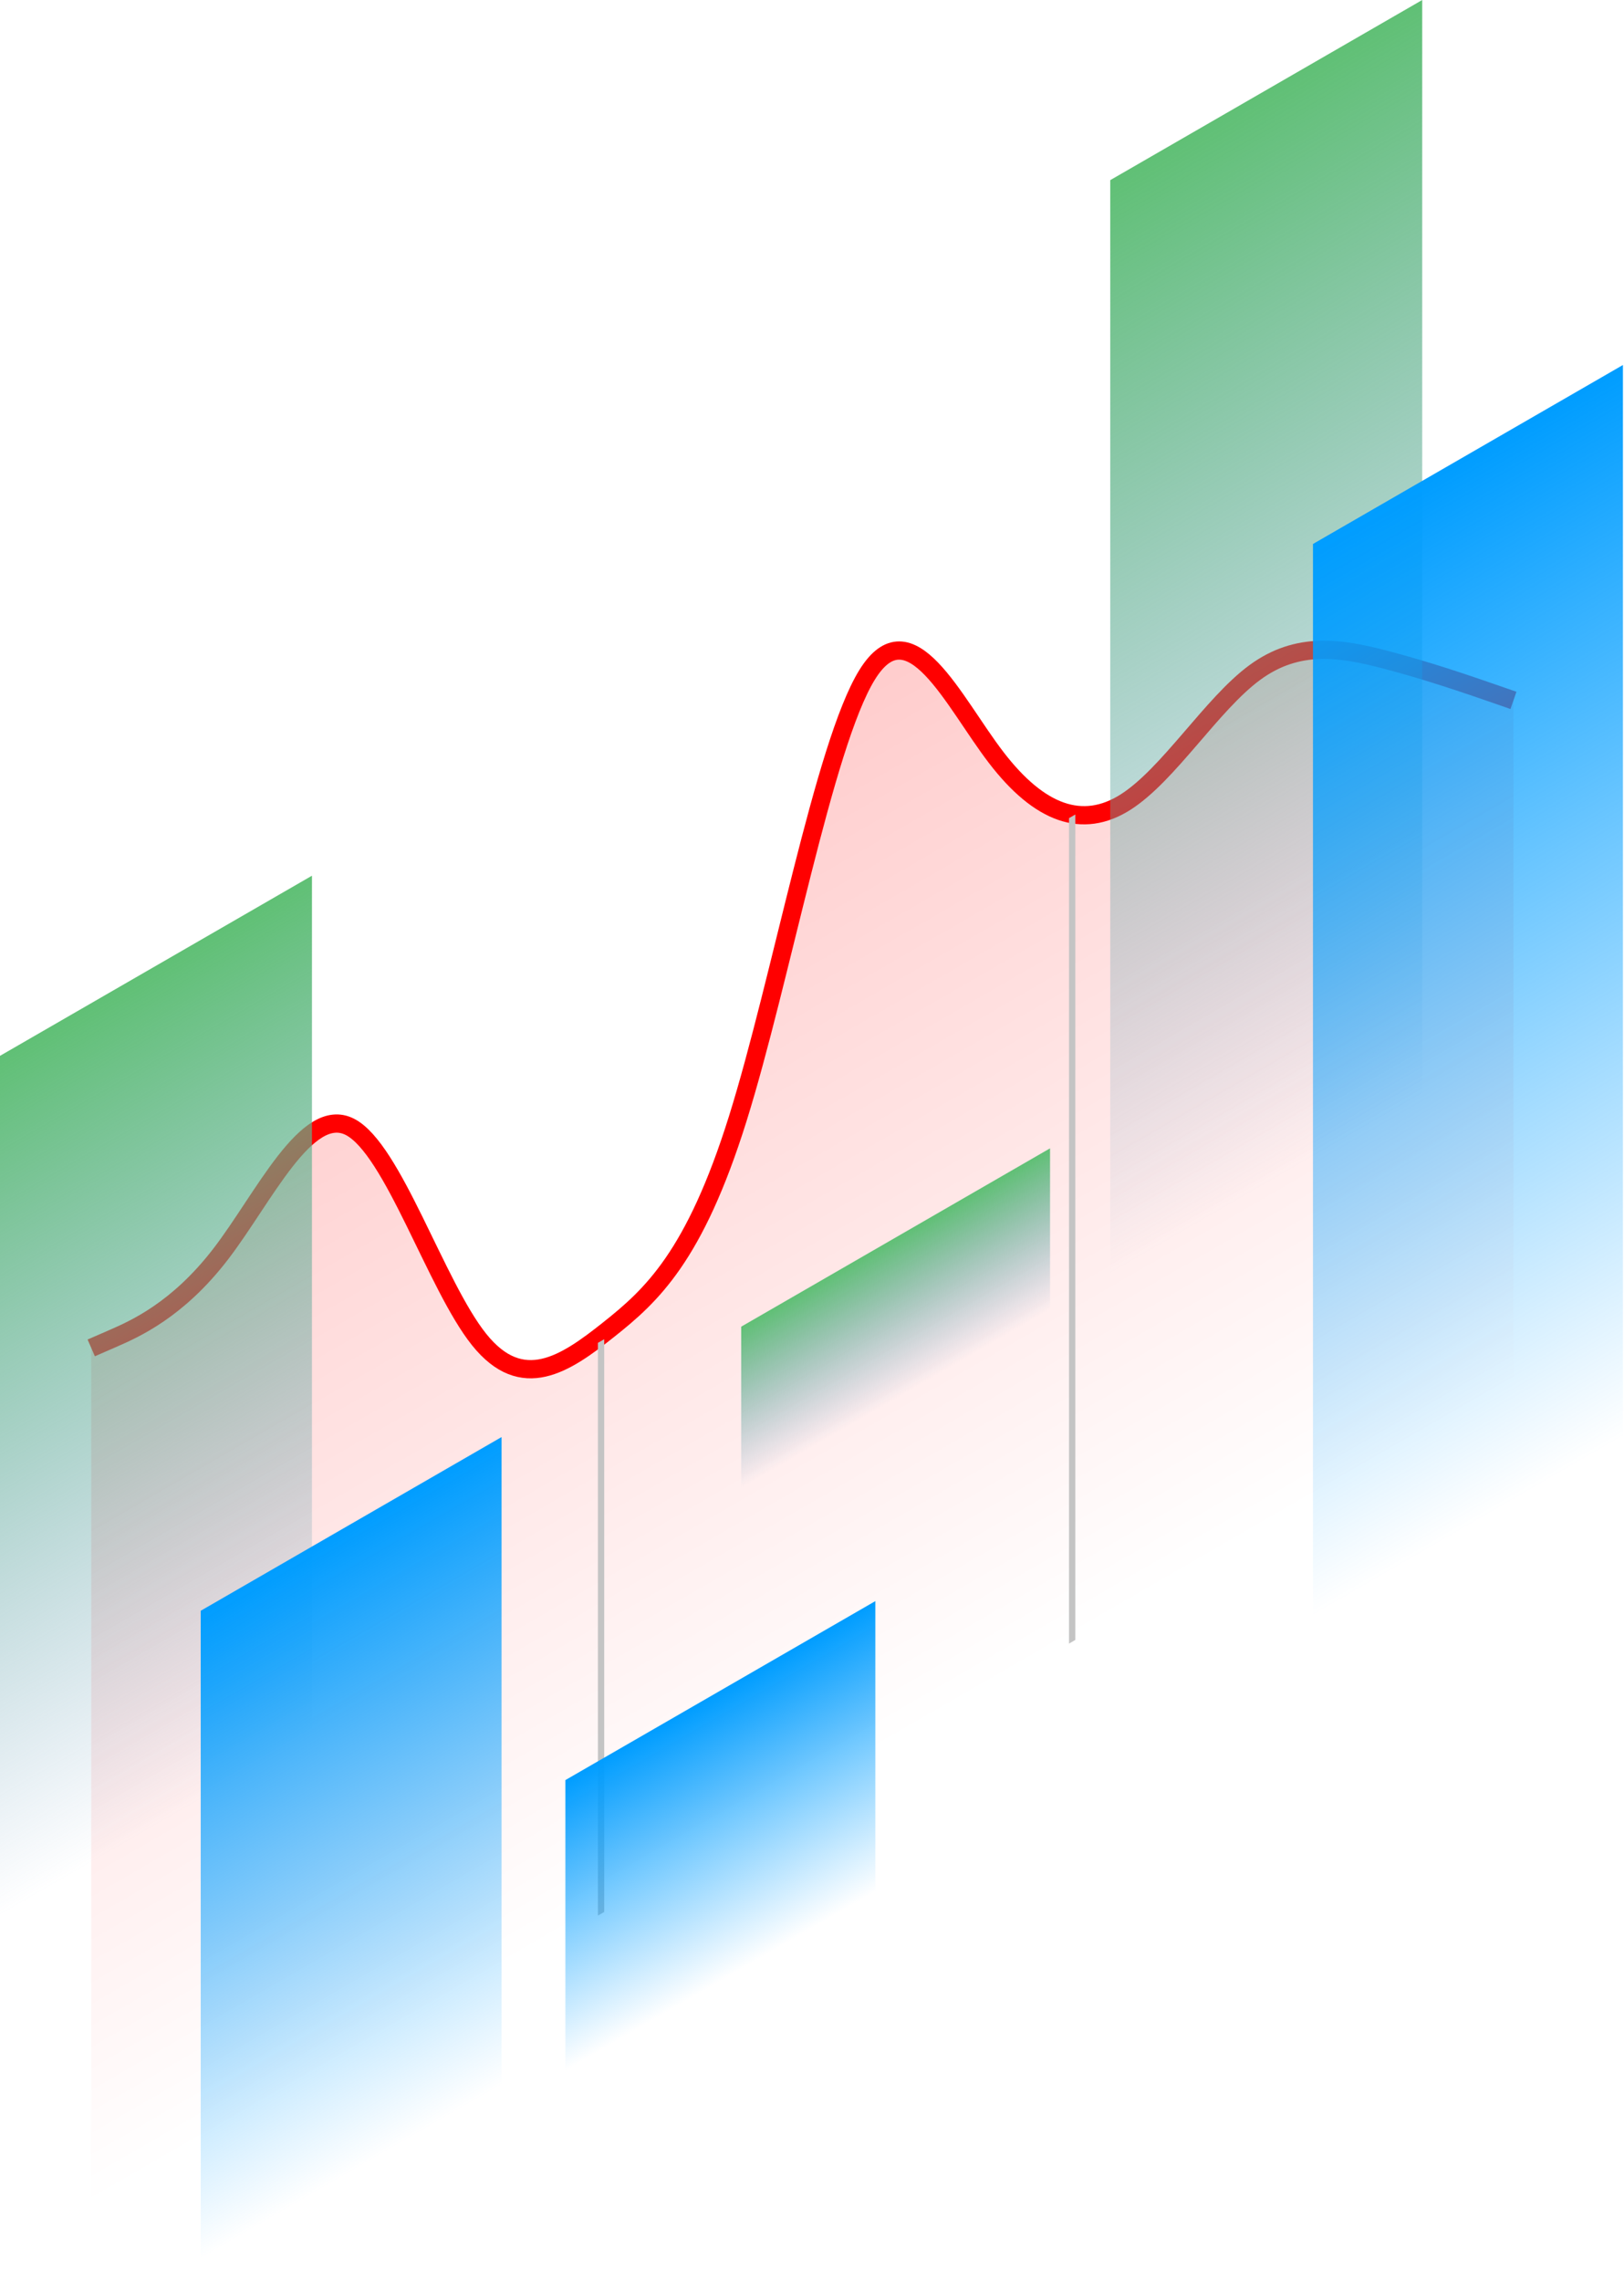 <svg width="89" height="125" viewBox="0 0 89 125" fill="none" xmlns="http://www.w3.org/2000/svg">
<path d="M5 73.861L6.181 73.346C7.362 72.83 9.724 71.799 12.086 68.728C14.447 65.658 16.809 60.548 19.171 61.746C21.533 62.945 23.895 70.452 26.257 73.402C28.619 76.352 30.981 74.744 33.343 72.87C35.705 70.996 38.066 68.854 40.428 61.31C42.79 53.766 45.152 40.818 47.514 36.988C49.876 33.157 52.238 38.443 54.6 41.517C56.962 44.592 59.323 45.455 61.685 43.952C64.047 42.45 66.409 38.581 68.771 36.849C71.133 35.116 73.495 35.52 75.857 36.131C78.219 36.742 80.58 37.56 81.761 37.969L82.942 38.379" stroke="#FF0000"/>
<path d="M6.181 73.346L5 73.861L5 121L82.942 76L82.942 38.379L81.761 37.969C80.58 37.56 78.219 36.742 75.857 36.131C73.495 35.52 71.133 35.116 68.771 36.849C66.409 38.581 64.047 42.45 61.685 43.952C59.323 45.455 56.962 44.592 54.6 41.517C52.238 38.443 49.876 33.157 47.514 36.988C45.152 40.818 42.79 53.766 40.428 61.31C38.066 68.854 35.705 70.996 33.343 72.87C30.981 74.744 28.619 76.352 26.257 73.402C23.895 70.452 21.533 62.945 19.171 61.746C16.809 60.548 14.447 65.658 12.086 68.728C9.724 71.799 7.362 72.83 6.181 73.346Z" fill="url(#paint0_linear_560_22785)"/>
<line y1="-0.2" x2="31.385" y2="-0.2" transform="matrix(1.0405e-07 1 -0.866 0.5 32.767 73.584)" stroke="#C4C4C4" stroke-width="0.4"/>
<line y1="-0.2" x2="45.231" y2="-0.2" transform="matrix(1.0405e-07 1 -0.866 0.5 58.585 44.832)" stroke="#C4C4C4" stroke-width="0.4"/>
<rect width="19.742" height="47.143" transform="matrix(0.866 -0.5 2.20305e-08 1 0 57.857)" fill="url(#paint1_linear_560_22785)"/>
<rect width="19.544" height="8.851" transform="matrix(0.866 -0.5 2.20305e-08 1 40.621 72.697)" fill="url(#paint2_linear_560_22785)"/>
<rect width="19.742" height="60" transform="matrix(0.866 -0.5 2.20305e-08 1 60.845 9.871)" fill="url(#paint3_linear_560_22785)"/>
<rect width="19.615" height="58.776" transform="matrix(0.866 -0.5 2.20305e-08 1 71.955 29.808)" fill="url(#paint4_linear_560_22785)"/>
<rect width="19.615" height="15.918" transform="matrix(0.866 -0.5 2.20305e-08 1 30.985 97.543)" fill="url(#paint5_linear_560_22785)"/>
<rect width="19.038" height="35.51" transform="matrix(0.866 -0.5 2.20305e-08 1 11 88.265)" fill="url(#paint6_linear_560_22785)"/>
<defs>
<linearGradient id="paint0_linear_560_22785" x1="43.971" y1="38.5" x2="69.952" y2="83.5" gradientUnits="userSpaceOnUse">
<stop stop-color="#FF0000" stop-opacity="0.2"/>
<stop offset="1" stop-color="#FF0000" stop-opacity="0"/>
</linearGradient>
<linearGradient id="paint1_linear_560_22785" x1="9.871" y1="0" x2="9.871" y2="47.143" gradientUnits="userSpaceOnUse">
<stop stop-color="#60C075"/>
<stop offset="1" stop-color="#6092C0" stop-opacity="0"/>
</linearGradient>
<linearGradient id="paint2_linear_560_22785" x1="9.772" y1="0" x2="9.772" y2="8.851" gradientUnits="userSpaceOnUse">
<stop stop-color="#60C075"/>
<stop offset="1" stop-color="#6092C0" stop-opacity="0"/>
</linearGradient>
<linearGradient id="paint3_linear_560_22785" x1="9.871" y1="0" x2="9.871" y2="60" gradientUnits="userSpaceOnUse">
<stop stop-color="#60C075"/>
<stop offset="1" stop-color="#6092C0" stop-opacity="0"/>
</linearGradient>
<linearGradient id="paint4_linear_560_22785" x1="9.808" y1="0" x2="9.808" y2="58.776" gradientUnits="userSpaceOnUse">
<stop stop-color="#009DFF"/>
<stop offset="1" stop-color="#009DFF" stop-opacity="0"/>
</linearGradient>
<linearGradient id="paint5_linear_560_22785" x1="9.808" y1="0" x2="9.808" y2="15.918" gradientUnits="userSpaceOnUse">
<stop stop-color="#009DFF"/>
<stop offset="1" stop-color="#009DFF" stop-opacity="0"/>
</linearGradient>
<linearGradient id="paint6_linear_560_22785" x1="9.519" y1="0" x2="9.519" y2="35.51" gradientUnits="userSpaceOnUse">
<stop stop-color="#009DFF"/>
<stop offset="1" stop-color="#009DFF" stop-opacity="0"/>
</linearGradient>
</defs>
</svg>
